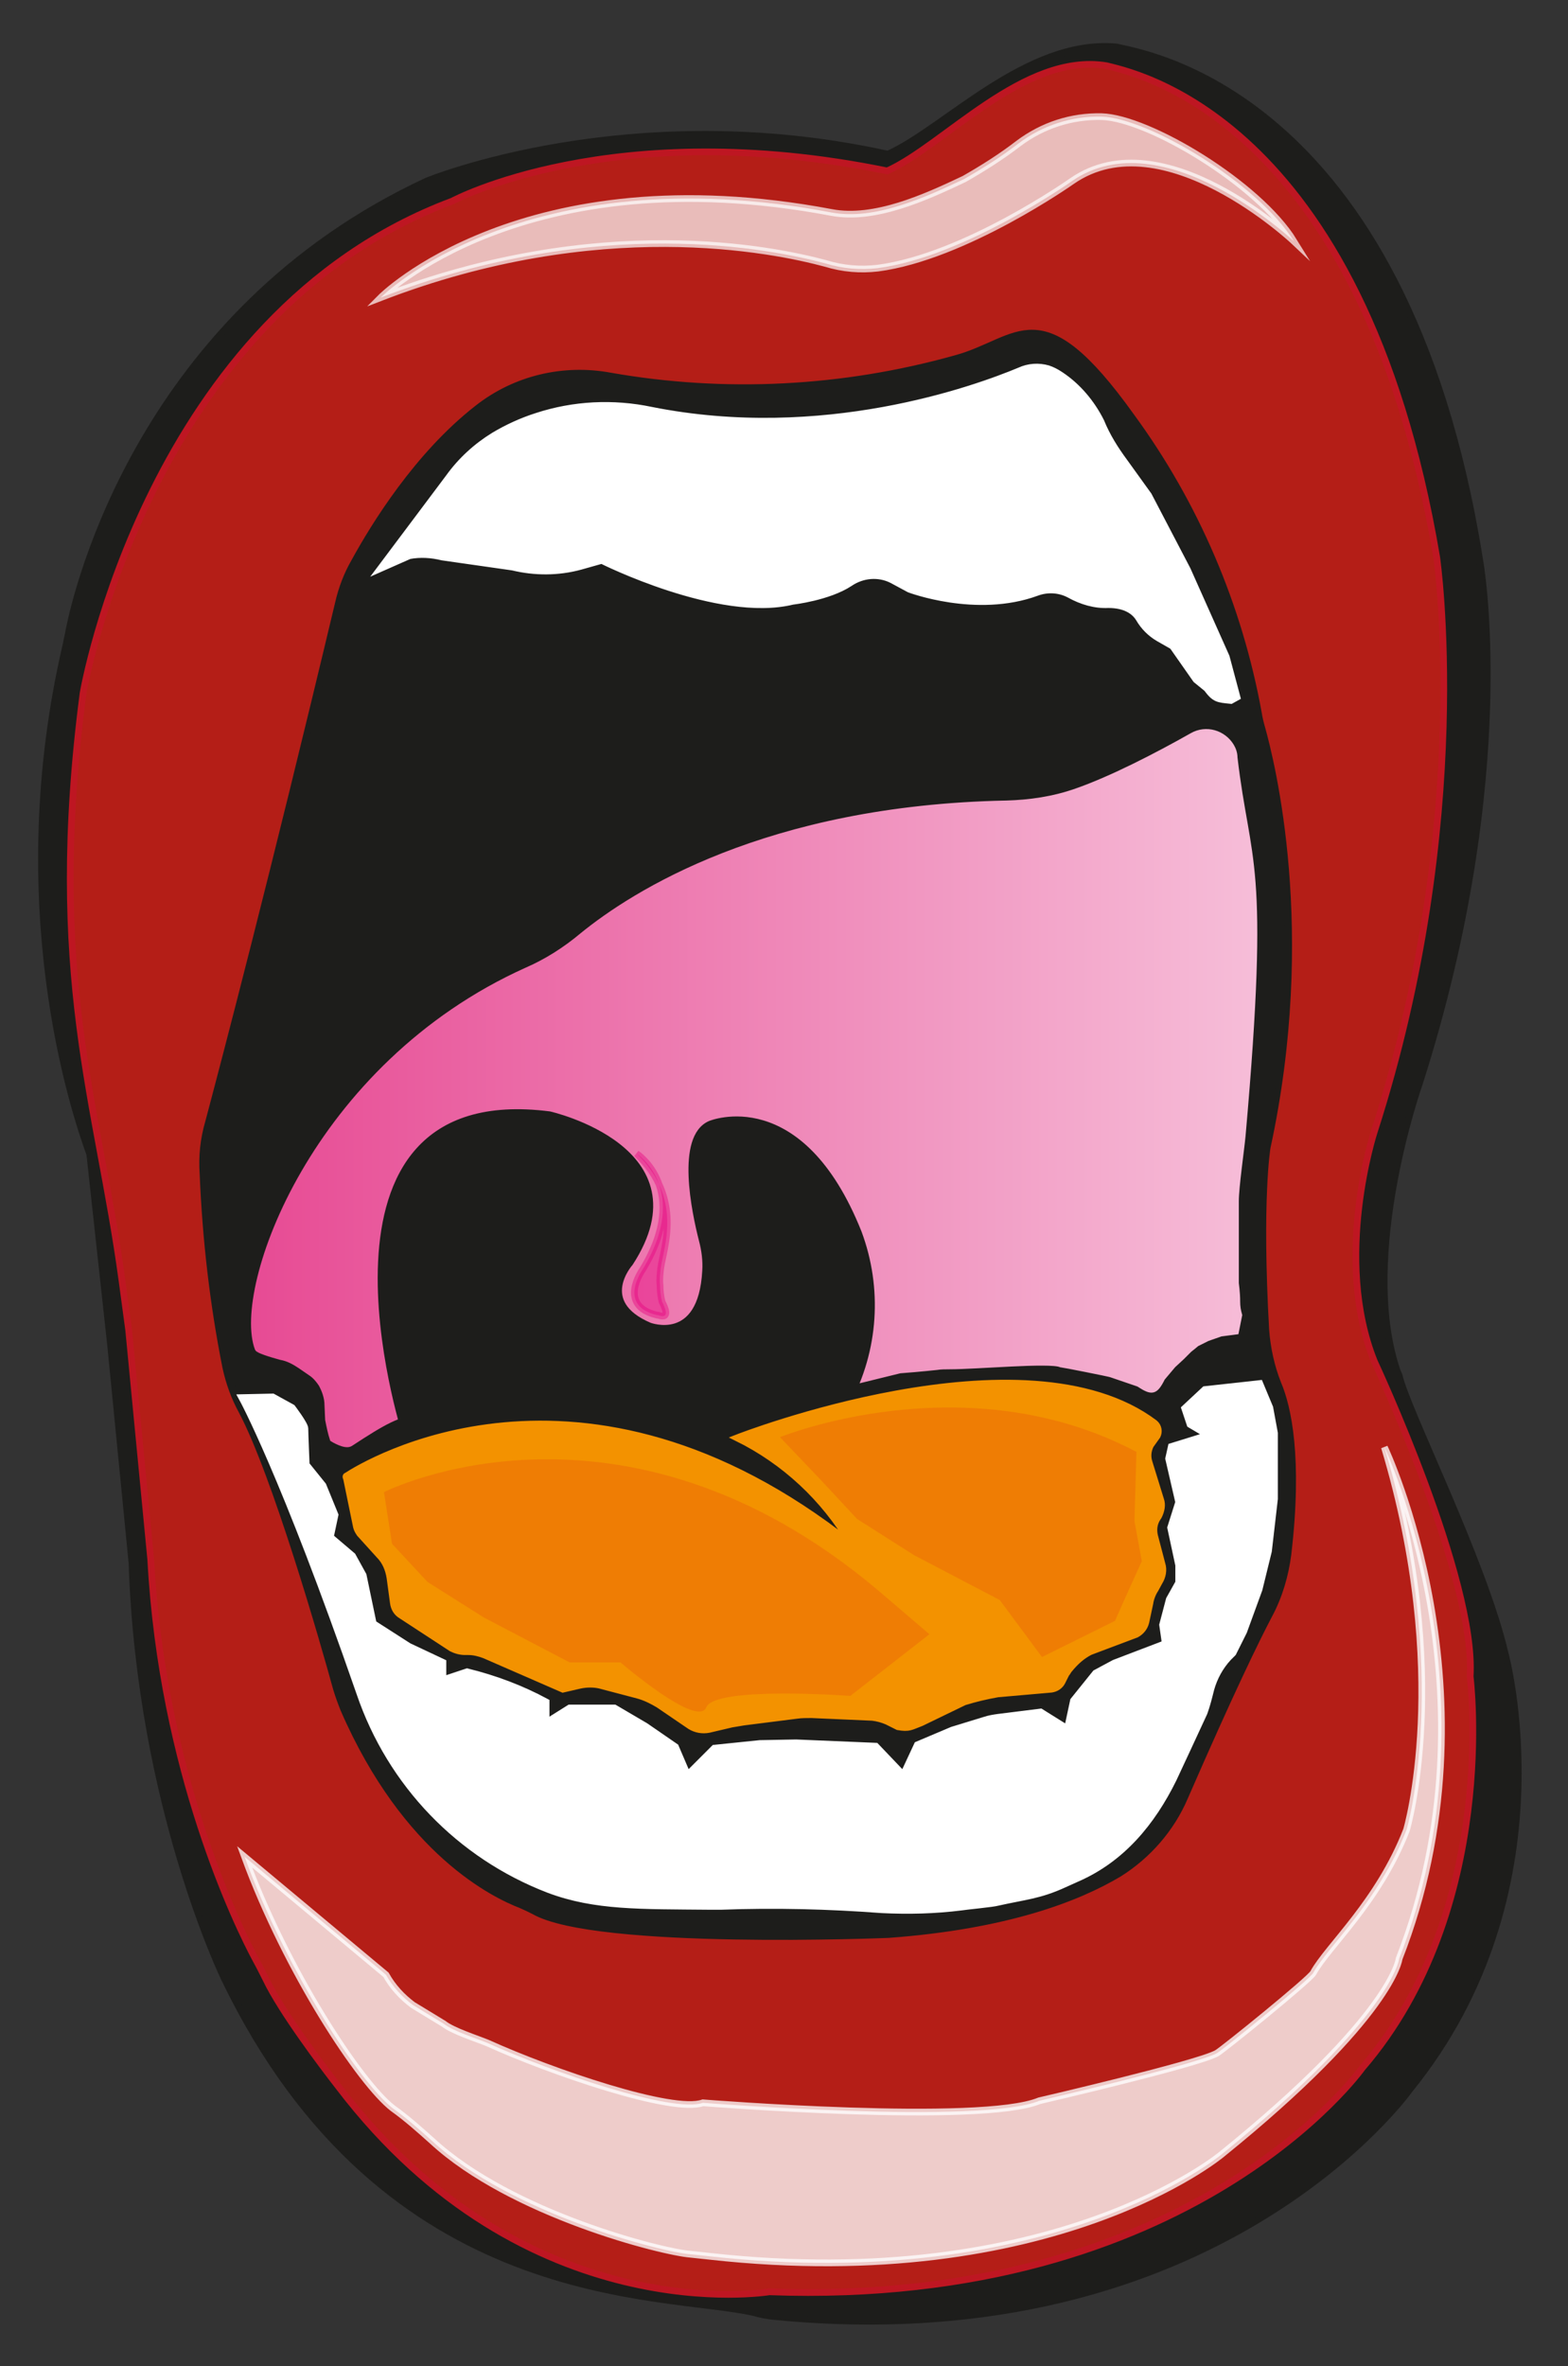 <?xml version="1.0" encoding="utf-8"?>
<!-- Generator: Adobe Illustrator 25.4.1, SVG Export Plug-In . SVG Version: 6.00 Build 0)  -->
<svg version="1.1" id="Capa_1" xmlns="http://www.w3.org/2000/svg" xmlns:xlink="http://www.w3.org/1999/xlink" x="0px" y="0px"
	 viewBox="0 0 234 353" style="enable-background:new 0 0 234 353;" xml:space="preserve">
<rect x="0" y="0" width="234" height="353" fill="#333333" stroke="none"/>
<style type="text/css">
	.st0{fill:#1D1D1B;stroke:#1D1D1B;stroke-linecap:round;stroke-miterlimit:10;}
	.st1{fill:#B41E17;stroke:#BE1622;stroke-linecap:round;stroke-miterlimit:10;}
	
		.st2{fill:url(#Paladar-2_00000141438219062376236470000008981364077500893358_);stroke:url(#Paladar-2_00000180335496666354421050000015108943128430230414_);stroke-width:0.75;stroke-miterlimit:10;}
	.st3{opacity:0.42;fill:#E6007E;stroke:#E6007E;stroke-linecap:round;stroke-miterlimit:10;enable-background:new    ;}
	.st4{fill:#F39200;stroke:#F39200;stroke-linecap:round;stroke-miterlimit:10;}
	.st5{opacity:0.36;fill:#EA5B0C;enable-background:new    ;}
	.st6{fill:#FFFFFF;stroke:#FFFFFF;stroke-miterlimit:10;}
	.st7{fill:#FFFFFF;stroke:#FFFFFF;stroke-linecap:round;stroke-miterlimit:10;}
	.st8{opacity:0.77;fill:#FFFFFF;stroke:#FFFFFF;stroke-linecap:round;stroke-miterlimit:10;enable-background:new    ;}
	.st9{opacity:0.7;fill:#FFFFFF;stroke:#FFFFFF;stroke-linecap:round;stroke-miterlimit:10;enable-background:new    ;}
</style>
<g id="ink">
	<path id="Background-2" class="st0" d="M16.5,200.6l-3.1-28.4C11,165.6,0.8,134.8,9.9,96c0.1-0.7,0.3-1.3,0.4-2
		c1.2-6,10.8-47.2,53.4-67c0,0,30.3-12.5,68.8-4c8.5-3.8,20.7-17.2,34.1-16c3.3,0.9,42.9,5.9,54.2,76.4c0,0,5.9,31.7-9,78.3
		c0,0-9,25.4-3.4,42.5c0.1,0.4,0.3,0.7,0.4,1c1.1,5,12.6,27.7,15.8,41.4c0,0,9.8,35.5-14.2,65.1c0,0-28.5,40.3-94.7,33.9
		c-1.1-0.1-2.2-0.3-3.2-0.6c-13.5-3.1-55,0-79-49.8c0,0-12.6-25.8-13.8-62L16.5,200.6z"/>
	<path id="Labios" class="st1" d="M19.2,198.4l-1-7.4c-3.6-26.6-11.3-45.4-5.8-87.6c0,0,9.6-56.4,55.1-73.4c0,0,23.9-12.9,64.9-4.5
		c8.5-3.8,20.4-17.7,32.7-15.7c3.3,0.9,38.1,7,49.3,73.3c0,0,5.7,39.1-9.3,85.7c0,0-6.2,18.9,0,34.3c0,0,15.2,32.5,14.3,47
		c0,0,4.4,34.6-16.1,58.4c0,0-25.3,35.7-88.5,33.4c0,0-36.3,6.1-64.2-30.5c-2.5-3.2-8.6-11.3-10.9-16.1c-0.5-1-1-2-1.5-2.9
		c-2.8-5.2-14-28.2-15.7-59.7L19.2,198.4z"/>
	<g id="inner">
		<path class="st0" d="M31.1,167.5c2.5-9.4,9.6-36.4,19.4-77.5c0.5-2.2,1.3-4.3,2.4-6.2c2.9-5.3,9.4-15.9,18.4-22.9
			c5.6-4.4,12.8-6.1,19.8-4.8c17.1,3,34.7,2.1,51.5-2.6c9.6-2.6,12.6-10.4,26.2,8.6c9.6,13.1,16.1,28.3,19,44.3
			c0.1,0.7,0.3,1.5,0.5,2.2c1.4,5,7.8,30.3,0.8,62.6c0,0-1.3,7.7-0.2,27.2c0.2,2.7,0.8,5.5,1.8,8c1.5,3.5,3.2,11.1,1.5,25.5
			c-0.4,3.1-1.3,6.2-2.8,9c-2,3.8-5.8,11.6-12.6,27.2c-2,4.7-5.5,8.7-9.8,11.4c-6.2,3.7-16.8,7.8-34.4,9.1c0,0-43.7,1.8-52.9-3.5
			c-0.6-0.3-1.2-0.6-1.9-0.9c-3.9-1.5-17.2-7.8-26.5-29.2c-0.4-1-0.8-2.1-1.1-3.1c-1.8-6.6-9.1-32-14.1-41.4c-1.1-2-1.9-4.2-2.4-6.5
			c-1.9-9.5-3-19.2-3.4-28.8C30.1,172.5,30.4,169.9,31.1,167.5z"/>
	</g>
	<g id="Paladar">
		
			<linearGradient id="Paladar-2_00000137832384994298449140000008375360248045790644_" gradientUnits="userSpaceOnUse" x1="37.797" y1="193.617" x2="187.219" y2="193.617" gradientTransform="matrix(1 0 0 -1 0 356)">
			<stop  offset="0" style="stop-color:#E74B94"/>
			<stop  offset="1" style="stop-color:#F6BDD8"/>
		</linearGradient>
		
			<linearGradient id="Paladar-2_00000103252597732030526240000013861753039376597122_" gradientUnits="userSpaceOnUse" x1="37.422" y1="193.617" x2="187.594" y2="193.617" gradientTransform="matrix(1 0 0 -1 0 356)">
			<stop  offset="0" style="stop-color:#E74B94"/>
			<stop  offset="1" style="stop-color:#F6BDD8"/>
		</linearGradient>
		
			<path id="Paladar-2" style="fill:url(#Paladar-2_00000137832384994298449140000008375360248045790644_);stroke:url(#Paladar-2_00000103252597732030526240000013861753039376597122_);stroke-width:0.75;stroke-miterlimit:10;" d="
			M38.4,201.2c-3.4-9,8.4-42.2,40.2-56.5c3-1.3,5.8-3.1,8.3-5.2c7.5-6.1,27.4-19,63.3-19.7c3.5-0.1,7-0.6,10.4-1.8
			c5.2-1.8,12-5.3,17.3-8.3c2.1-1.2,4.7-0.4,5.9,1.6c0.3,0.5,0.5,1.1,0.5,1.7c1.9,16.3,4.9,14.8,1.2,56.5c-0.2,2.1-1,7.6-1,9.7v12.2
			c0,0.2,0.2,1.3,0.2,2.8c0,0.7,0.1,1.3,0.3,2l-0.5,2.5l-2.3,0.3l-2,0.7l-1.6,0.8L178,201c-0.5,0.4-0.4,0.3-0.5,0.4l-0.5,0.5
			l-0.6,0.6l-1.3,1.2l-1.6,1.9c-1.1,2.2-1.6,2.2-3.6,0.9l-4.1-1.4c-0.2-0.1-7.3-1.5-7.5-1.5c-1.7-0.7-12.5,0.3-16.6,0.3
			c-0.6,0-1.3,0-1.9,0.1c-1.8,0.2-5.3,0.5-5.5,0.5l-23.6,5.8c-1.1,0.4-2.2,0.7-3.3,0.8c-3.2-0.7-12.7-1.7-22.8-1
			c-0.8,0.1-5.2,0.7-5.3,0.7c-18.9,0-16.9-2-27,4.6c-0.8,0.5-2.7-0.7-2.7-0.7l0,0c-0.3-0.9-0.5-1.9-0.7-2.9l-0.1-2.2
			c0-1.1-0.4-2.2-0.9-3.1c-0.4-0.6-0.9-1.2-1.5-1.6l-1.6-1.1c-0.9-0.6-1.8-1.1-2.9-1.3C40.4,202.1,38.5,201.5,38.4,201.2z"/>
		<path id="Garganta" class="st0" d="M60.5,213.8c0,0-16.7-52.4,21.5-47.5c0,0,23,5.2,12,22.1c0,0-5.3,5.9,2.9,9.4
			c0,0,7.8,3,8.4-8.2c0.1-1.5-0.1-3.1-0.5-4.6c-1.1-4.3-3.4-15.3,1.2-17.3c0,0,13.4-5.6,22.1,16.2c3.1,8.3,2.5,17.5-1.7,25.3
			l-17.3,4.8C109.1,214,84.6,209.8,60.5,213.8z"/>
		<g id="Details">
			<path class="st3" d="M95,172.1c0,0,8.2,5.3,0.9,17.3c0,0-3.9,5.4,2.2,6.8c0,0,0.1,0,0.1,0c2,0.7,0.9-1.4,0.6-2
				c-0.2-0.8-0.3-1.7-0.3-2.5c-0.1-0.8,0-1.6,0.1-2.5C99,186.2,102,178.8,95,172.1z"/>
		</g>
	</g>
	<g id="Lengua">
		<path class="st4" d="M51.7,220.2c2.6-1.7,35-21.7,75.3,10.1c-4-6.8-9.9-12.3-17-15.8c0,0,42.9-16.8,62.3-2.2
			c0.6,0.5,0.7,1.3,0.4,1.9l-1,1.4c-0.4,0.8-0.5,1.7-0.2,2.6l1.7,5.5c0.3,0.8,0.1,1.7-0.3,2.5l-0.2,0.3c-0.5,0.8-0.6,1.7-0.4,2.6
			l1.1,4.2c0.3,0.9,0.1,1.9-0.4,2.7l-0.6,1.1c-0.4,0.6-0.7,1.4-0.8,2.1l-0.6,2.8c-0.2,0.8-0.7,1.4-1.4,1.8l-6.9,2.6
			c-1.2,0.6-2.2,1.5-3.1,2.6c-0.2,0.2-0.3,0.5-0.5,0.7l-0.6,1.2c-0.3,0.6-0.9,1-1.6,1.1l-8,0.7c-1.7,0.3-3.4,0.7-5,1.2l-6.4,3.1
			c-1.6,0.6-1.8,0.9-3.5,0.6l-1.6-0.8c-0.7-0.3-1.4-0.5-2.2-0.6l-9.1-0.4c-0.8,0-1.5,0-2.2,0.1l-7.9,1c-0.6,0.1-1.2,0.2-1.8,0.3
			l-3.4,0.8c-1,0.2-2,0-2.8-0.5l-4.7-3.2c-1-0.6-2-1.1-3.1-1.4l-5.7-1.5c-0.9-0.2-1.9-0.2-2.9,0l-2.6,0.6l-11.7-5.1
			c-0.8-0.3-1.6-0.5-2.4-0.5h-0.5c-0.7,0-1.4-0.2-2-0.5l-7.5-4.9c-0.7-0.4-1.1-1.1-1.2-1.9l-0.5-3.7c-0.2-1.3-0.7-2.5-1.6-3.4
			l-2.9-3.2c-0.2-0.3-0.4-0.6-0.5-1l-1.5-7.3C51.6,220.4,51.6,220.2,51.7,220.2z"/>
		<g id="Reflejo">
			<path class="st5" d="M57.3,222.6c0,0,35.2-17.9,73.8,14.7l7.6,6.5l-11.8,9.2c0,0-20.2-1.5-21.5,1.7S92.6,248,92.6,248H85
				l-12.8-6.7l-8.4-5.3l-5.3-5.7L57.3,222.6z"/>
			<path class="st5" d="M116.4,214.4c0,0,27.7-11.3,53.2,2.2l-0.3,10.3l1.1,6c0,0-2.6,5.7-4,8.9l-10.9,5.4l-6.3-8.5l-12.8-6.7
				l-8.5-5.4l-5.3-5.7L116.4,214.4z"/>
		</g>
	</g>
	<g id="Dientes">
		<path id="top" class="st6" d="M56.8,84.8l4.3-1.9c1.6-0.3,3.3-0.2,4.9,0.2l10.5,1.5c3.3,0.8,6.8,0.8,10.1-0.1l3.2-0.9
			c0,0,17.5,8.8,28.5,6.1c0,0,5.3-0.6,8.5-2.7c1.9-1.3,4.3-1.5,6.3-0.5l2.6,1.4c0,0,10,3.8,19,0.5c1.6-0.6,3.4-0.5,4.9,0.3
			c1.8,1,3.8,1.6,5.8,1.5c2.7,0,4,1.1,4.6,2.1c0.7,1.2,1.7,2.2,2.9,2.9l2.1,1.2l3.5,5l1.6,1.3c1.2,1.6,1.6,1.6,3.6,1.8l0.9-0.5
			l-1.6-6L177.2,85l-5.8-11.1l-3.6-5c-1.4-1.9-2.6-3.8-3.5-6c-1.4-2.8-3.5-5.3-6.1-7c-0.6-0.4-1.2-0.7-1.8-0.9l0,0
			c-1.4-0.4-2.9-0.3-4.2,0.3c-6.7,2.8-29.4,11-55,5.9c-5.7-1.2-11.6-0.9-17.1,0.9c-2.2,0.7-4.4,1.7-6.4,2.9
			c-2.6,1.6-4.9,3.7-6.7,6.2L56.8,84.8z"/>
		<path class="st7" d="M36.1,208.5c0,0,6.2,11.2,17.6,44.1c4.6,13.5,14.9,24.2,28.2,29.3c6.9,2.6,13.7,2.4,24,2.5c0.6,0,1.1,0,1.7,0
			c8-0.3,16-0.1,24,0.5c4,0.2,7.9,0.1,11.9-0.4c0.5-0.1,4.8-0.5,5.4-0.7c4-0.9,6.2-1,9.9-2.7l2-0.9c6.6-2.9,11.1-8.3,14.3-14.8
			c0.9-1.9,3.3-7.1,4.6-9.9c0.4-1.1,0.7-2.3,1-3.5c0.5-1.8,1.4-3.4,2.6-4.7l0.7-0.7l1.6-3.2l2.3-6.3l1.4-5.7l0.9-7.8v-6.7v-3.1
			l-0.7-3.8l-1.5-3.6l-8.2,0.9l-3,2.8l0.8,2.4l2.7,1.6l-5.5,1.7l-0.4,1.8l1.5,6.5l-1.2,3.8l1.2,5.6v2.6l-1.4,2.5l-1,3.8l0.4,2.8
			l-7.6,2.9l-2.8,1.5l-3.3,4.1l-0.9,4.2l-4-2.5l-6.4,0.8c-0.7,0.1-1.3,0.2-1.9,0.4l-4.9,1.5l-5.2,2.2l-2.1,4.5l-4.1-4.3l-11.9-0.5
			l-5.4,0.1l-6.8,0.7l-4,4l-1.8-4.2l-4.5-3.1l-4.6-2.7H85l-3.5,2.2v-3.1c-3.7-2-7.7-3.5-11.8-4.5l-3.6,1.2V248l-5.1-2.4l-5.3-3.4
			l-1.5-7.2l-1.6-2.9l-3.3-2.8L50,226l-1.8-4.4l-2.5-3.1c0,0-0.2-4.8-0.2-5.4s-1.9-3.1-1.9-3.1l-2.9-1.6L36.1,208.5z"/>
	</g>
	<g id="hightlight">
		<path id="Bottom" class="st8" d="M36.5,277l21.1,17.6c1,1.8,2.4,3.3,4,4.5l4.6,2.8c1.4,1.1,4.9,2.2,6.6,2.9
			c9.5,4.3,27.6,10.5,32.1,8.9c0,0,41.5,3.3,50.2-0.3c0,0,23.7-5.5,26.5-7.1c0.9-0.5,14-11.1,14.4-12c2.2-4,9.7-10.5,13.9-21.3
			c0,0,6.9-23.2-3.3-57.1c0,0,17.6,36.9,2.2,76.3c0,0-0.9,8.5-26.5,29.2c0,0-25,20.9-76.4,15.2c-0.9-0.1-1.9-0.2-2.8-0.3
			c-4.2-0.3-26.8-6-38.6-16.9c-1.9-1.7-3.8-3.4-5.9-4.9C53.8,310.8,42.8,294.2,36.5,277z"/>
		<path id="Top-2" class="st9" d="M56.8,44.4c0,0,21.2-21.4,67.3-12.7c6.4,1.2,13.9-2.2,19.8-5c2.8-1.6,5.5-3.3,8.1-5.3
			c3.6-2.7,7.9-4.1,12.4-4c7,0.2,23.4,10,28.7,18.6c0,0-19.5-18.4-33.1-9c0,0-16,11.3-29,13c-2.6,0.3-5.2,0.1-7.8-0.7
			C115.4,37.2,89.4,31.8,56.8,44.4z"/>
	</g>
</g>
</svg>
